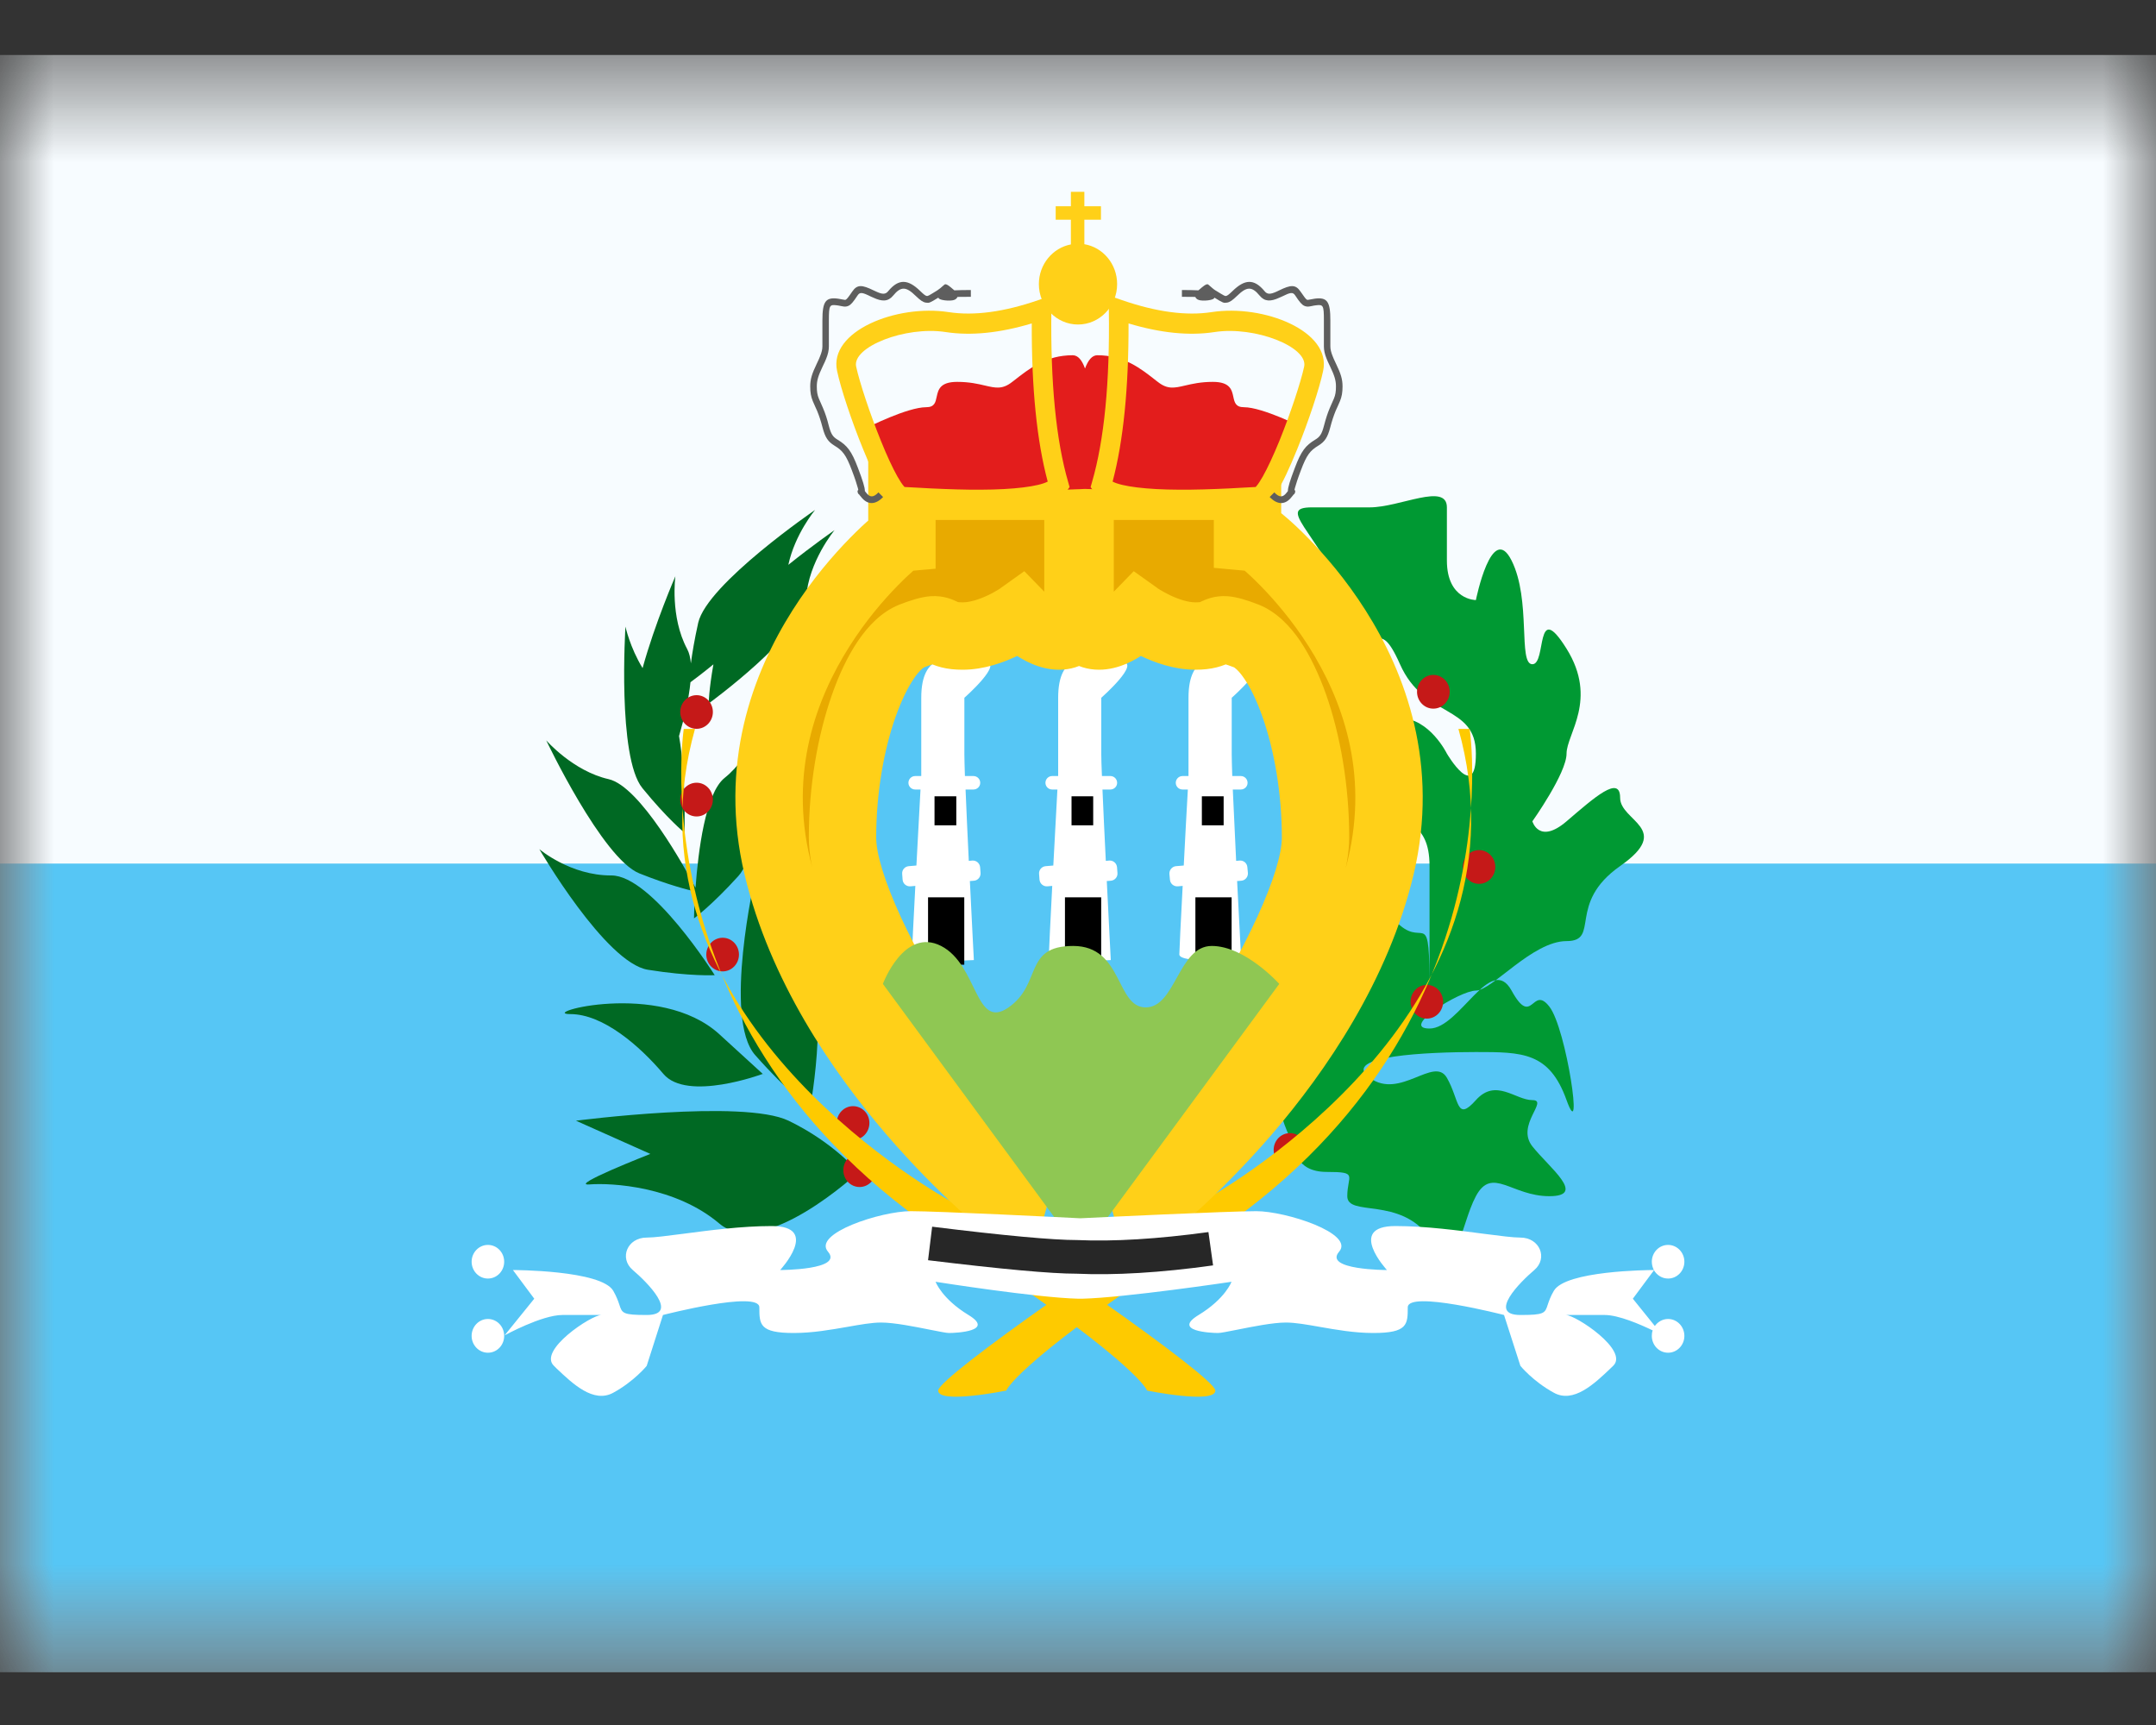 <svg width="20" height="16" viewBox="0 0 20 16" fill="none" xmlns="http://www.w3.org/2000/svg">
<rect x="0" y="0" width="20" height="16" fill="#333333" stroke="none"/>
<mask id="mask0_924_24264" style="mask-type:luminance" maskUnits="userSpaceOnUse" x="0" y="0" width="20" height="16">
<rect y="0.51" width="20" height="15" fill="white"/>
</mask>
<g mask="url(#mask0_924_24264)">
<path fill-rule="evenodd" clip-rule="evenodd" d="M0 0.51V15.51H20V0.51H0Z" fill="#F7FCFF"/>
<mask id="mask1_924_24264" style="mask-type:luminance" maskUnits="userSpaceOnUse" x="0" y="0" width="20" height="16">
<path fill-rule="evenodd" clip-rule="evenodd" d="M0 0.51V15.51H20V0.51H0Z" fill="white"/>
</mask>
<g mask="url(#mask1_924_24264)">
<path fill-rule="evenodd" clip-rule="evenodd" d="M0 8.01V15.51H20V8.01H0Z" fill="#56C6F5"/>
<path fill-rule="evenodd" clip-rule="evenodd" d="M6.409 6.153C6.404 6.1 6.393 6.054 6.374 6.019C6.214 5.72 6.265 5.345 6.265 5.345C6.265 5.345 6.074 5.784 5.961 6.197C5.843 6.004 5.802 5.812 5.802 5.812C5.802 5.812 5.725 7.023 5.959 7.31C6.193 7.597 6.349 7.723 6.349 7.723C6.349 7.723 6.367 7.22 6.299 6.827C6.347 6.662 6.39 6.483 6.405 6.328C6.436 6.305 6.517 6.245 6.618 6.162C6.576 6.397 6.574 6.525 6.574 6.525C6.574 6.525 7.455 5.885 7.478 5.546C7.5 5.208 7.742 4.917 7.742 4.917C7.742 4.917 7.542 5.055 7.313 5.239C7.374 4.954 7.561 4.73 7.561 4.73C7.561 4.73 6.56 5.415 6.477 5.776C6.442 5.933 6.421 6.06 6.409 6.153ZM6.452 8.234C6.356 8.053 5.938 7.293 5.646 7.227C5.315 7.152 5.067 6.867 5.067 6.867C5.067 6.867 5.587 7.963 5.931 8.101C6.207 8.211 6.388 8.255 6.449 8.269C6.439 8.416 6.438 8.518 6.438 8.518C6.438 8.518 6.6 8.401 6.849 8.126C7.097 7.852 7.084 6.639 7.084 6.639C7.084 6.639 6.986 7.004 6.721 7.216C6.543 7.359 6.477 7.896 6.452 8.234ZM5.67 8.12C6.048 8.118 6.63 9.045 6.63 9.045C6.63 9.045 6.404 9.058 6.011 8.995C5.617 8.933 5.003 7.876 5.003 7.876C5.003 7.876 5.291 8.122 5.67 8.12ZM7.514 10.28C7.514 10.28 7.738 9.098 7.401 8.823C7.064 8.547 7.005 8.135 7.005 8.135C7.005 8.135 6.705 9.446 7.005 9.786C7.304 10.125 7.514 10.28 7.514 10.28ZM6.154 9.961C6.374 10.222 7.075 9.961 7.075 9.961C7.075 9.961 7.23 10.101 6.673 9.593C6.117 9.085 4.985 9.406 5.29 9.406C5.595 9.406 5.933 9.7 6.154 9.961ZM6.673 11.349C7.081 11.694 7.963 10.873 7.963 10.873C7.963 10.873 7.736 10.598 7.315 10.395C6.895 10.193 5.343 10.395 5.343 10.395L6.033 10.703C6.033 10.703 5.265 11.003 5.469 10.986C5.673 10.97 6.265 11.003 6.673 11.349Z" fill="#006923"/>
<path fill-rule="evenodd" clip-rule="evenodd" d="M12.008 10.633C12.008 10.633 11.658 10.043 12.008 9.758C12.359 9.474 12.498 9.663 12.498 9.336C12.498 9.008 12.534 9.106 12.706 8.943C12.878 8.78 12.756 8.386 12.987 8.583C13.218 8.78 13.261 8.402 13.261 9.188C13.261 9.975 13.261 8.475 13.261 8.033C13.261 7.591 12.987 7.696 12.987 7.4C12.987 7.104 12.713 6.661 12.987 6.661C13.261 6.661 13.422 6.99 13.422 6.99C13.422 6.99 13.691 7.449 13.691 6.99C13.691 6.531 13.212 6.668 12.987 6.161C12.762 5.655 12.798 6.218 12.498 5.566C12.198 4.913 11.842 4.706 12.17 4.706C12.498 4.706 12.425 4.706 12.706 4.706C12.987 4.706 13.422 4.473 13.422 4.706C13.422 4.94 13.422 4.833 13.422 5.199C13.422 5.566 13.691 5.566 13.691 5.566C13.691 5.566 13.838 4.833 14.022 5.199C14.206 5.566 14.08 6.161 14.215 6.161C14.349 6.161 14.238 5.546 14.532 6.017C14.826 6.489 14.532 6.808 14.532 6.99C14.532 7.172 14.215 7.618 14.215 7.618C14.215 7.618 14.277 7.836 14.532 7.618C14.787 7.4 15.029 7.182 15.029 7.4C15.029 7.618 15.526 7.685 15.029 8.033C14.532 8.381 14.849 8.729 14.532 8.729C14.215 8.729 13.841 9.188 13.691 9.188C13.541 9.188 12.981 9.54 13.261 9.54C13.541 9.54 13.828 8.837 14.022 9.188C14.215 9.54 14.212 9.131 14.372 9.336C14.532 9.54 14.692 10.649 14.532 10.204C14.372 9.758 14.122 9.758 13.691 9.758C13.261 9.758 12.425 9.791 12.706 9.997C12.987 10.204 13.303 9.791 13.422 9.997C13.541 10.204 13.507 10.41 13.691 10.204C13.876 9.997 14.058 10.204 14.215 10.204C14.372 10.204 14.058 10.435 14.215 10.633C14.372 10.831 14.723 11.095 14.372 11.095C14.022 11.095 13.841 10.815 13.691 11.095C13.541 11.376 13.535 11.862 13.261 11.479C12.987 11.095 12.498 11.29 12.498 11.095C12.498 10.901 12.605 10.87 12.307 10.87C12.008 10.87 12.008 10.633 12.008 10.633Z" fill="#009933"/>
<path fill-rule="evenodd" clip-rule="evenodd" d="M13.448 6.417C13.448 6.503 13.38 6.573 13.296 6.573C13.213 6.573 13.145 6.503 13.145 6.417C13.145 6.33 13.213 6.26 13.296 6.26C13.38 6.26 13.448 6.33 13.448 6.417ZM6.462 6.76C6.545 6.76 6.613 6.69 6.613 6.604C6.613 6.518 6.545 6.448 6.462 6.448C6.378 6.448 6.31 6.518 6.31 6.604C6.31 6.69 6.378 6.76 6.462 6.76ZM6.613 7.417C6.613 7.503 6.545 7.573 6.462 7.573C6.378 7.573 6.31 7.503 6.31 7.417C6.31 7.33 6.378 7.26 6.462 7.26C6.545 7.26 6.613 7.33 6.613 7.417ZM6.704 9.01C6.787 9.01 6.855 8.94 6.855 8.854C6.855 8.768 6.787 8.698 6.704 8.698C6.62 8.698 6.552 8.768 6.552 8.854C6.552 8.94 6.62 9.01 6.704 9.01ZM7.913 10.573C7.997 10.573 8.065 10.503 8.065 10.416C8.065 10.33 7.997 10.26 7.913 10.26C7.83 10.26 7.762 10.33 7.762 10.416C7.762 10.503 7.83 10.573 7.913 10.573ZM13.72 8.198C13.803 8.198 13.871 8.128 13.871 8.041C13.871 7.955 13.803 7.885 13.72 7.885C13.636 7.885 13.569 7.955 13.569 8.041C13.569 8.128 13.636 8.198 13.72 8.198ZM13.387 9.291C13.387 9.378 13.319 9.448 13.236 9.448C13.152 9.448 13.085 9.378 13.085 9.291C13.085 9.205 13.152 9.135 13.236 9.135C13.319 9.135 13.387 9.205 13.387 9.291ZM11.966 10.823C12.049 10.823 12.117 10.753 12.117 10.666C12.117 10.58 12.049 10.51 11.966 10.51C11.882 10.51 11.815 10.58 11.815 10.666C11.815 10.753 11.882 10.823 11.966 10.823ZM8.125 10.854C8.125 10.94 8.057 11.01 7.974 11.01C7.89 11.01 7.823 10.94 7.823 10.854C7.823 10.768 7.89 10.698 7.974 10.698C8.057 10.698 8.125 10.768 8.125 10.854Z" fill="#C51918"/>
<path fill-rule="evenodd" clip-rule="evenodd" d="M11.274 12.898C11.274 12.77 9.336 11.434 8.816 11.14C8.296 10.845 5.756 9.224 6.447 6.761H6.343C6.343 6.761 5.875 9.796 9.1 11.683C10.568 12.668 10.641 12.898 10.641 12.898C10.641 12.898 11.274 13.026 11.274 12.898Z" fill="#FECA00"/>
<path fill-rule="evenodd" clip-rule="evenodd" d="M8.703 12.898C8.703 12.77 10.64 11.434 11.161 11.14C11.681 10.845 14.22 9.224 13.529 6.761H13.633C13.633 6.761 14.102 9.796 10.877 11.683C9.408 12.668 9.335 12.898 9.335 12.898C9.335 12.898 8.703 13.026 8.703 12.898Z" fill="#FECA00"/>
<path fill-rule="evenodd" clip-rule="evenodd" d="M10.03 11.064C11.383 11.064 12.48 9.313 12.48 7.604C12.48 5.895 11.383 5.01 10.03 5.01C8.677 5.01 7.581 5.895 7.581 7.604C7.581 9.313 8.677 11.064 10.03 11.064Z" fill="#56C6F5"/>
<path fill-rule="evenodd" clip-rule="evenodd" d="M8.946 6.472C8.946 6.472 9.323 6.14 9.134 6.14C9.098 6.14 9.053 6.132 9.005 6.125C8.806 6.093 8.546 6.051 8.546 6.472V7.196L8.546 7.198H8.49C8.455 7.198 8.427 7.226 8.427 7.261C8.427 7.295 8.455 7.323 8.49 7.323H8.539C8.53 7.478 8.516 7.753 8.501 8.028L8.43 8.034C8.393 8.037 8.365 8.07 8.369 8.107L8.373 8.16C8.376 8.197 8.409 8.224 8.446 8.221L8.491 8.217C8.474 8.538 8.46 8.819 8.46 8.853C8.46 8.938 9.034 8.905 9.034 8.905C9.034 8.905 9.016 8.566 8.997 8.172L9.035 8.169C9.072 8.166 9.099 8.133 9.096 8.096L9.092 8.043C9.088 8.006 9.056 7.979 9.019 7.982L8.987 7.985C8.976 7.749 8.964 7.51 8.957 7.323H9.03C9.065 7.323 9.093 7.295 9.093 7.261C9.093 7.226 9.065 7.198 9.03 7.198H8.951C8.948 7.105 8.946 7.035 8.946 6.999V6.472Z" fill="white"/>
<path fill-rule="evenodd" clip-rule="evenodd" d="M8.669 7.386H8.871V7.655H8.669V7.386Z" fill="black"/>
<path fill-rule="evenodd" clip-rule="evenodd" d="M8.609 8.323H8.945V8.948H8.609V8.323Z" fill="black"/>
<path fill-rule="evenodd" clip-rule="evenodd" d="M10.216 6.472C10.216 6.472 10.593 6.14 10.405 6.14C10.368 6.14 10.323 6.132 10.275 6.125C10.076 6.093 9.816 6.051 9.816 6.472V7.196L9.816 7.198H9.76C9.726 7.198 9.698 7.226 9.698 7.261C9.698 7.295 9.726 7.323 9.76 7.323H9.809C9.801 7.478 9.786 7.753 9.771 8.028L9.7 8.034C9.663 8.037 9.635 8.07 9.639 8.107L9.643 8.16C9.647 8.197 9.679 8.224 9.716 8.221L9.761 8.217C9.745 8.538 9.73 8.819 9.73 8.853C9.73 8.938 10.304 8.905 10.304 8.905C10.304 8.905 10.287 8.566 10.267 8.172L10.305 8.169C10.342 8.166 10.37 8.133 10.366 8.096L10.362 8.043C10.358 8.006 10.326 7.979 10.289 7.982L10.258 7.985C10.246 7.749 10.235 7.51 10.227 7.323H10.3C10.335 7.323 10.363 7.295 10.363 7.261C10.363 7.226 10.335 7.198 10.3 7.198H10.222C10.218 7.105 10.216 7.035 10.216 6.999V6.472Z" fill="white"/>
<path fill-rule="evenodd" clip-rule="evenodd" d="M9.94 7.386H10.141V7.655H9.94V7.386Z" fill="black"/>
<path fill-rule="evenodd" clip-rule="evenodd" d="M9.879 8.323H10.215V8.948H9.879V8.323Z" fill="black"/>
<path fill-rule="evenodd" clip-rule="evenodd" d="M11.426 6.472C11.426 6.472 11.803 6.14 11.614 6.14C11.578 6.14 11.533 6.132 11.485 6.125C11.285 6.093 11.025 6.051 11.025 6.472V7.196L11.025 7.198H10.97C10.935 7.198 10.907 7.226 10.907 7.261C10.907 7.295 10.935 7.323 10.97 7.323H11.019C11.01 7.478 10.995 7.753 10.981 8.028L10.909 8.034C10.873 8.037 10.845 8.07 10.848 8.107L10.853 8.16C10.856 8.197 10.889 8.224 10.926 8.221L10.971 8.217C10.954 8.538 10.94 8.819 10.94 8.853C10.94 8.938 11.514 8.905 11.514 8.905C11.514 8.905 11.496 8.566 11.476 8.172L11.515 8.169C11.552 8.166 11.579 8.133 11.576 8.096L11.571 8.043C11.568 8.006 11.536 7.979 11.499 7.982L11.467 7.985C11.456 7.749 11.444 7.51 11.436 7.323H11.51C11.545 7.323 11.573 7.295 11.573 7.261C11.573 7.226 11.545 7.198 11.51 7.198H11.431C11.428 7.105 11.426 7.035 11.426 6.999V6.472Z" fill="white"/>
<path fill-rule="evenodd" clip-rule="evenodd" d="M11.149 7.386H11.351V7.655H11.149V7.386Z" fill="black"/>
<path fill-rule="evenodd" clip-rule="evenodd" d="M11.089 8.323H11.425V8.948H11.089V8.323Z" fill="black"/>
<path fill-rule="evenodd" clip-rule="evenodd" d="M11.573 4.51H8.367V4.989L8.345 4.991C8.345 4.991 6.775 6.211 7.211 8.039C7.647 9.868 9.378 11.223 9.378 11.223L9.465 10.908C9.465 10.908 7.816 8.665 7.816 7.768C7.816 6.872 8.127 6.031 8.456 5.9C8.655 5.821 8.689 5.837 8.743 5.862C8.779 5.879 8.823 5.9 8.93 5.9C9.197 5.9 9.465 5.708 9.465 5.708C9.465 5.708 9.652 5.9 9.825 5.9C9.998 5.9 10 5.708 10 5.708V5.073H10.019V5.708C10.019 5.708 10.022 5.9 10.195 5.9C10.368 5.9 10.554 5.708 10.554 5.708C10.554 5.708 10.822 5.9 11.089 5.9C11.196 5.9 11.241 5.879 11.277 5.862C11.331 5.837 11.365 5.821 11.563 5.9C11.893 6.031 12.204 6.872 12.204 7.768C12.204 8.665 10.554 10.908 10.554 10.908L10.641 11.223C10.641 11.223 12.373 9.868 12.809 8.039C13.244 6.211 11.674 4.991 11.674 4.991L11.573 4.982V4.51Z" fill="#E8AA00"/>
<path d="M8.367 4.51V4.198H8.054V4.51H8.367ZM11.573 4.51H11.885V4.198H11.573V4.51ZM8.367 4.989L8.395 5.3L8.679 5.275V4.989H8.367ZM8.345 4.991L8.318 4.679L8.226 4.688L8.154 4.744L8.345 4.991ZM7.211 8.039L7.515 7.967L7.211 8.039ZM9.378 11.223L9.185 11.47L9.554 11.758L9.679 11.307L9.378 11.223ZM9.465 10.908L9.766 10.991L9.807 10.845L9.717 10.723L9.465 10.908ZM8.456 5.9L8.572 6.19L8.456 5.9ZM8.743 5.862L8.875 5.579L8.875 5.579L8.743 5.862ZM9.465 5.708L9.689 5.49L9.502 5.298L9.283 5.454L9.465 5.708ZM10 5.708L10.312 5.712V5.708H10ZM10 5.073V4.76H9.687V5.073H10ZM10.019 5.073H10.332V4.76H10.019V5.073ZM10.019 5.708H9.707L9.707 5.712L10.019 5.708ZM10.554 5.708L10.736 5.454L10.517 5.298L10.33 5.49L10.554 5.708ZM11.277 5.862L11.144 5.579L11.144 5.579L11.277 5.862ZM11.563 5.9L11.448 6.19L11.563 5.9ZM10.554 10.908L10.302 10.723L10.212 10.845L10.253 10.991L10.554 10.908ZM10.641 11.223L10.34 11.307L10.465 11.758L10.834 11.47L10.641 11.223ZM12.809 8.039L13.113 8.112L12.809 8.039ZM11.674 4.991L11.866 4.744L11.793 4.688L11.702 4.679L11.674 4.991ZM11.573 4.982H11.26V5.267L11.545 5.293L11.573 4.982ZM8.367 4.823H11.573V4.198H8.367V4.823ZM8.679 4.989V4.51H8.054V4.989H8.679ZM8.373 5.302L8.395 5.3L8.339 4.678L8.318 4.679L8.373 5.302ZM7.515 7.967C7.322 7.16 7.57 6.485 7.879 5.997C8.033 5.753 8.201 5.56 8.33 5.429C8.394 5.364 8.448 5.314 8.485 5.282C8.503 5.265 8.518 5.253 8.527 5.246C8.531 5.242 8.534 5.24 8.536 5.238C8.537 5.238 8.538 5.237 8.538 5.237C8.538 5.237 8.538 5.237 8.538 5.237C8.538 5.237 8.538 5.237 8.538 5.237C8.537 5.237 8.537 5.237 8.537 5.237C8.537 5.237 8.537 5.237 8.345 4.991C8.154 4.744 8.154 4.744 8.153 4.744C8.153 4.744 8.153 4.744 8.153 4.744C8.153 4.744 8.153 4.745 8.153 4.745C8.152 4.745 8.152 4.746 8.151 4.746C8.15 4.747 8.148 4.749 8.146 4.75C8.142 4.753 8.136 4.758 8.129 4.764C8.115 4.775 8.096 4.791 8.073 4.812C8.025 4.853 7.96 4.913 7.884 4.991C7.732 5.146 7.534 5.373 7.351 5.662C6.983 6.242 6.663 7.09 6.907 8.112L7.515 7.967ZM9.378 11.223C9.571 10.977 9.571 10.977 9.571 10.977C9.571 10.977 9.571 10.977 9.571 10.978C9.571 10.978 9.571 10.978 9.571 10.978C9.571 10.977 9.571 10.977 9.57 10.977C9.57 10.977 9.569 10.976 9.568 10.975C9.565 10.973 9.561 10.97 9.555 10.965C9.544 10.956 9.527 10.942 9.504 10.923C9.459 10.885 9.393 10.828 9.312 10.753C9.15 10.604 8.929 10.386 8.695 10.113C8.223 9.564 7.716 8.812 7.515 7.967L6.907 8.112C7.141 9.095 7.718 9.935 8.221 10.521C8.474 10.815 8.713 11.051 8.889 11.213C8.977 11.294 9.05 11.357 9.101 11.4C9.127 11.422 9.147 11.439 9.162 11.45C9.169 11.456 9.174 11.461 9.178 11.464C9.18 11.466 9.182 11.467 9.183 11.468C9.184 11.468 9.184 11.469 9.184 11.469C9.185 11.469 9.185 11.469 9.185 11.469C9.185 11.469 9.185 11.469 9.185 11.469C9.185 11.469 9.185 11.47 9.378 11.223ZM9.164 10.825L9.077 11.14L9.679 11.307L9.766 10.991L9.164 10.825ZM7.503 7.768C7.503 8.066 7.633 8.428 7.789 8.768C7.951 9.12 8.165 9.496 8.374 9.838C8.584 10.18 8.793 10.493 8.95 10.721C9.029 10.835 9.094 10.927 9.14 10.992C9.163 11.024 9.181 11.049 9.194 11.066C9.2 11.075 9.205 11.081 9.208 11.086C9.21 11.088 9.211 11.09 9.212 11.091C9.213 11.092 9.213 11.092 9.213 11.092C9.213 11.093 9.213 11.093 9.213 11.093C9.213 11.093 9.213 11.093 9.213 11.093C9.214 11.093 9.214 11.093 9.465 10.908C9.717 10.723 9.717 10.723 9.717 10.723C9.717 10.723 9.717 10.723 9.717 10.723C9.717 10.723 9.717 10.723 9.717 10.723C9.717 10.722 9.716 10.722 9.716 10.722C9.715 10.721 9.714 10.719 9.713 10.717C9.71 10.713 9.706 10.707 9.7 10.699C9.688 10.683 9.671 10.659 9.649 10.628C9.604 10.566 9.541 10.476 9.465 10.366C9.312 10.145 9.109 9.841 8.907 9.511C8.704 9.18 8.505 8.827 8.357 8.507C8.204 8.173 8.128 7.919 8.128 7.768H7.503ZM8.341 5.609C8.174 5.676 8.049 5.812 7.959 5.945C7.864 6.085 7.783 6.257 7.718 6.443C7.586 6.817 7.503 7.287 7.503 7.768H8.128C8.128 7.354 8.2 6.954 8.307 6.651C8.361 6.499 8.42 6.379 8.476 6.296C8.536 6.207 8.574 6.19 8.572 6.19L8.341 5.609ZM8.875 5.579C8.838 5.562 8.755 5.522 8.633 5.53C8.541 5.537 8.444 5.569 8.341 5.609L8.572 6.19C8.616 6.173 8.645 6.163 8.663 6.158C8.682 6.152 8.684 6.153 8.675 6.154C8.669 6.154 8.661 6.154 8.651 6.153C8.64 6.152 8.63 6.15 8.62 6.148C8.611 6.145 8.605 6.143 8.603 6.142C8.602 6.142 8.603 6.142 8.611 6.146L8.875 5.579ZM8.93 5.587C8.913 5.587 8.902 5.587 8.895 5.586C8.889 5.585 8.886 5.584 8.886 5.584C8.886 5.584 8.886 5.584 8.886 5.585C8.887 5.585 8.887 5.585 8.887 5.585C8.886 5.584 8.885 5.584 8.875 5.579L8.611 6.146C8.631 6.155 8.674 6.175 8.733 6.19C8.792 6.205 8.856 6.212 8.93 6.212V5.587ZM9.465 5.708C9.283 5.454 9.284 5.454 9.284 5.454C9.284 5.454 9.284 5.454 9.284 5.454C9.284 5.454 9.284 5.454 9.284 5.454C9.284 5.454 9.284 5.454 9.284 5.454C9.284 5.453 9.285 5.453 9.285 5.453C9.285 5.453 9.285 5.453 9.284 5.453C9.284 5.454 9.282 5.455 9.28 5.457C9.275 5.46 9.267 5.465 9.256 5.472C9.234 5.485 9.202 5.504 9.163 5.522C9.081 5.561 8.996 5.587 8.93 5.587V6.212C9.131 6.212 9.314 6.142 9.432 6.086C9.494 6.057 9.546 6.027 9.583 6.005C9.601 5.993 9.616 5.984 9.627 5.976C9.632 5.973 9.637 5.97 9.64 5.967C9.642 5.966 9.643 5.965 9.644 5.964C9.645 5.964 9.646 5.964 9.646 5.963C9.646 5.963 9.646 5.963 9.647 5.963C9.647 5.963 9.647 5.963 9.647 5.963C9.647 5.963 9.647 5.963 9.647 5.963C9.647 5.962 9.647 5.962 9.465 5.708ZM9.825 5.587C9.837 5.587 9.836 5.59 9.819 5.583C9.803 5.576 9.782 5.564 9.76 5.548C9.738 5.533 9.719 5.517 9.705 5.505C9.698 5.499 9.693 5.494 9.691 5.492C9.689 5.49 9.688 5.489 9.688 5.489C9.688 5.489 9.688 5.489 9.688 5.489C9.688 5.489 9.689 5.49 9.689 5.49C9.689 5.49 9.689 5.49 9.689 5.49C9.689 5.49 9.689 5.49 9.689 5.49C9.689 5.49 9.689 5.49 9.689 5.49C9.689 5.49 9.689 5.49 9.465 5.708C9.241 5.926 9.241 5.926 9.241 5.926C9.241 5.926 9.241 5.926 9.241 5.926C9.241 5.926 9.242 5.926 9.242 5.926C9.242 5.927 9.242 5.927 9.242 5.927C9.242 5.927 9.243 5.928 9.243 5.928C9.244 5.929 9.245 5.93 9.247 5.932C9.249 5.934 9.253 5.937 9.257 5.941C9.265 5.949 9.276 5.959 9.289 5.972C9.316 5.995 9.354 6.027 9.4 6.06C9.48 6.116 9.637 6.212 9.825 6.212V5.587ZM10 5.708C9.687 5.704 9.687 5.704 9.687 5.704C9.687 5.704 9.687 5.704 9.687 5.704C9.687 5.704 9.687 5.703 9.687 5.703C9.687 5.703 9.687 5.703 9.687 5.702C9.688 5.702 9.688 5.701 9.688 5.7C9.688 5.699 9.688 5.698 9.688 5.697C9.688 5.695 9.688 5.694 9.688 5.692C9.688 5.69 9.688 5.689 9.688 5.688C9.688 5.688 9.689 5.682 9.694 5.673C9.698 5.663 9.711 5.639 9.74 5.618C9.773 5.594 9.806 5.587 9.825 5.587V6.212C9.929 6.212 10.028 6.182 10.109 6.122C10.188 6.065 10.234 5.993 10.261 5.936C10.287 5.878 10.299 5.825 10.305 5.788C10.308 5.77 10.31 5.753 10.311 5.741C10.312 5.734 10.312 5.728 10.312 5.724C10.312 5.721 10.312 5.719 10.312 5.717C10.312 5.716 10.312 5.715 10.312 5.715C10.312 5.714 10.312 5.714 10.312 5.713C10.312 5.713 10.312 5.713 10.312 5.713C10.312 5.713 10.312 5.713 10.312 5.712C10.312 5.712 10.312 5.712 10 5.708ZM9.687 5.073V5.708H10.312V5.073H9.687ZM10.019 4.76H10V5.385H10.019V4.76ZM9.707 5.073V5.708H10.332V5.073H9.707ZM10.019 5.708C9.707 5.712 9.707 5.712 9.707 5.712C9.707 5.713 9.707 5.713 9.707 5.713C9.707 5.713 9.707 5.713 9.707 5.713C9.707 5.714 9.707 5.714 9.707 5.715C9.707 5.715 9.707 5.716 9.707 5.717C9.707 5.719 9.707 5.721 9.707 5.724C9.707 5.728 9.708 5.734 9.708 5.741C9.709 5.753 9.711 5.77 9.714 5.788C9.72 5.825 9.732 5.878 9.759 5.936C9.786 5.993 9.832 6.065 9.91 6.122C9.992 6.182 10.09 6.212 10.195 6.212V5.587C10.213 5.587 10.246 5.594 10.279 5.618C10.308 5.639 10.321 5.663 10.326 5.673C10.33 5.682 10.331 5.688 10.331 5.688C10.331 5.689 10.331 5.69 10.331 5.692C10.331 5.694 10.332 5.695 10.332 5.697C10.332 5.698 10.332 5.699 10.332 5.7C10.332 5.701 10.332 5.702 10.332 5.702C10.332 5.703 10.332 5.703 10.332 5.703C10.332 5.703 10.332 5.704 10.332 5.704C10.332 5.704 10.332 5.704 10.332 5.704C10.332 5.704 10.332 5.704 10.019 5.708ZM10.195 6.212C10.382 6.212 10.539 6.116 10.619 6.06C10.665 6.027 10.703 5.995 10.73 5.972C10.743 5.959 10.755 5.949 10.763 5.941C10.767 5.937 10.77 5.934 10.773 5.932C10.774 5.93 10.775 5.929 10.776 5.928C10.776 5.928 10.777 5.927 10.777 5.927C10.777 5.927 10.777 5.927 10.778 5.926C10.778 5.926 10.778 5.926 10.778 5.926C10.778 5.926 10.778 5.926 10.778 5.926C10.778 5.926 10.778 5.926 10.554 5.708C10.33 5.49 10.33 5.49 10.33 5.49C10.33 5.49 10.33 5.49 10.33 5.49C10.33 5.49 10.33 5.49 10.33 5.49C10.33 5.49 10.33 5.49 10.331 5.49C10.331 5.49 10.331 5.489 10.331 5.489C10.331 5.489 10.331 5.489 10.331 5.489C10.331 5.489 10.33 5.49 10.329 5.492C10.326 5.494 10.321 5.499 10.314 5.505C10.301 5.517 10.281 5.533 10.26 5.548C10.237 5.564 10.217 5.576 10.2 5.583C10.183 5.59 10.182 5.587 10.195 5.587V6.212ZM10.554 5.708C10.372 5.962 10.372 5.962 10.372 5.963C10.372 5.963 10.372 5.963 10.372 5.963C10.373 5.963 10.373 5.963 10.373 5.963C10.373 5.963 10.373 5.963 10.373 5.963C10.374 5.964 10.374 5.964 10.375 5.964C10.376 5.965 10.377 5.966 10.379 5.967C10.383 5.97 10.387 5.973 10.393 5.976C10.403 5.984 10.418 5.993 10.437 6.005C10.473 6.027 10.525 6.057 10.587 6.086C10.705 6.142 10.888 6.212 11.089 6.212V5.587C11.023 5.587 10.939 5.561 10.856 5.522C10.818 5.504 10.785 5.485 10.763 5.472C10.752 5.465 10.744 5.46 10.739 5.457C10.737 5.455 10.736 5.454 10.735 5.453C10.735 5.453 10.735 5.453 10.735 5.453C10.735 5.453 10.735 5.453 10.735 5.454C10.735 5.454 10.735 5.454 10.735 5.454C10.735 5.454 10.736 5.454 10.736 5.454C10.736 5.454 10.736 5.454 10.736 5.454C10.736 5.454 10.736 5.454 10.554 5.708ZM11.089 6.212C11.163 6.212 11.227 6.205 11.286 6.19C11.346 6.175 11.388 6.155 11.409 6.146L11.144 5.579C11.135 5.584 11.133 5.584 11.132 5.585C11.132 5.585 11.132 5.585 11.133 5.585C11.133 5.584 11.133 5.584 11.133 5.584C11.133 5.584 11.13 5.585 11.124 5.586C11.117 5.587 11.106 5.587 11.089 5.587V6.212ZM11.409 6.146C11.417 6.142 11.417 6.142 11.416 6.142C11.414 6.143 11.408 6.145 11.399 6.148C11.389 6.15 11.379 6.152 11.369 6.153C11.358 6.154 11.35 6.154 11.345 6.154C11.335 6.153 11.337 6.152 11.356 6.158C11.374 6.163 11.403 6.173 11.448 6.19L11.678 5.609C11.575 5.569 11.479 5.537 11.386 5.53C11.264 5.522 11.182 5.562 11.144 5.579L11.409 6.146ZM11.448 6.19C11.446 6.19 11.483 6.207 11.543 6.296C11.6 6.379 11.659 6.499 11.712 6.651C11.819 6.954 11.891 7.354 11.891 7.768H12.516C12.516 7.287 12.433 6.817 12.302 6.443C12.236 6.257 12.155 6.085 12.061 5.945C11.97 5.812 11.845 5.676 11.678 5.609L11.448 6.19ZM11.891 7.768C11.891 7.919 11.815 8.173 11.662 8.507C11.515 8.827 11.316 9.18 11.112 9.511C10.91 9.841 10.707 10.145 10.555 10.366C10.478 10.476 10.415 10.566 10.371 10.628C10.348 10.659 10.331 10.683 10.32 10.699C10.314 10.707 10.309 10.713 10.306 10.717C10.305 10.719 10.304 10.721 10.303 10.722C10.303 10.722 10.303 10.722 10.302 10.723C10.302 10.723 10.302 10.723 10.302 10.723C10.302 10.723 10.302 10.723 10.302 10.723C10.302 10.723 10.302 10.723 10.554 10.908C10.806 11.093 10.806 11.093 10.806 11.093C10.806 11.093 10.806 11.093 10.806 11.093C10.806 11.093 10.806 11.093 10.806 11.092C10.806 11.092 10.807 11.092 10.807 11.091C10.808 11.09 10.809 11.088 10.811 11.086C10.814 11.081 10.819 11.075 10.825 11.066C10.838 11.049 10.856 11.024 10.879 10.992C10.925 10.927 10.991 10.835 11.069 10.721C11.226 10.493 11.435 10.18 11.645 9.838C11.855 9.496 12.068 9.12 12.23 8.768C12.386 8.428 12.516 8.066 12.516 7.768H11.891ZM10.253 10.991L10.34 11.307L10.942 11.14L10.855 10.825L10.253 10.991ZM10.641 11.223C10.834 11.47 10.834 11.469 10.834 11.469C10.834 11.469 10.834 11.469 10.834 11.469C10.834 11.469 10.835 11.469 10.835 11.469C10.835 11.469 10.836 11.468 10.836 11.468C10.837 11.467 10.839 11.466 10.841 11.464C10.845 11.461 10.851 11.456 10.858 11.45C10.872 11.439 10.892 11.422 10.918 11.4C10.969 11.357 11.042 11.294 11.13 11.213C11.306 11.051 11.545 10.815 11.799 10.521C12.301 9.935 12.878 9.095 13.113 8.112L12.505 7.967C12.303 8.812 11.796 9.564 11.324 10.113C11.09 10.386 10.869 10.604 10.707 10.753C10.626 10.828 10.56 10.885 10.515 10.923C10.492 10.942 10.475 10.956 10.464 10.965C10.458 10.97 10.454 10.973 10.451 10.975C10.45 10.976 10.449 10.977 10.449 10.977C10.449 10.977 10.448 10.977 10.448 10.978C10.448 10.978 10.448 10.978 10.448 10.978C10.448 10.977 10.448 10.977 10.448 10.977C10.448 10.977 10.449 10.977 10.641 11.223ZM13.113 8.112C13.356 7.09 13.036 6.242 12.668 5.662C12.485 5.373 12.287 5.146 12.135 4.991C12.059 4.913 11.994 4.853 11.947 4.812C11.923 4.791 11.904 4.775 11.89 4.764C11.883 4.758 11.877 4.753 11.873 4.75C11.871 4.749 11.87 4.747 11.868 4.746C11.868 4.746 11.867 4.745 11.867 4.745C11.866 4.745 11.866 4.744 11.866 4.744C11.866 4.744 11.866 4.744 11.866 4.744C11.866 4.744 11.866 4.744 11.674 4.991C11.482 5.237 11.482 5.237 11.482 5.237C11.482 5.237 11.482 5.237 11.482 5.237C11.482 5.237 11.482 5.237 11.482 5.237C11.481 5.237 11.481 5.237 11.482 5.237C11.482 5.237 11.482 5.238 11.483 5.238C11.485 5.24 11.488 5.242 11.493 5.246C11.502 5.253 11.516 5.265 11.534 5.282C11.571 5.314 11.625 5.364 11.689 5.429C11.818 5.56 11.986 5.753 12.141 5.997C12.45 6.485 12.697 7.16 12.505 7.967L13.113 8.112ZM11.702 4.679L11.6 4.67L11.545 5.293L11.646 5.302L11.702 4.679ZM11.26 4.51V4.982H11.885V4.51H11.26Z" fill="#FFD018"/>
<path fill-rule="evenodd" clip-rule="evenodd" d="M8.19 9.126C8.19 9.126 8.386 8.598 8.73 8.774C9.074 8.95 9.044 9.562 9.356 9.344C9.669 9.126 9.492 8.774 9.955 8.774C10.419 8.774 10.35 9.344 10.628 9.344C10.906 9.344 10.93 8.774 11.241 8.774C11.552 8.774 11.867 9.126 11.867 9.126L10.028 11.627L8.19 9.126Z" fill="#8FC753"/>
<path fill-rule="evenodd" clip-rule="evenodd" d="M4.956 12.046L4.758 11.78C4.758 11.78 5.578 11.78 5.689 11.973C5.72 12.027 5.734 12.068 5.745 12.1C5.771 12.181 5.776 12.197 5.999 12.197C6.309 12.197 5.999 11.889 5.87 11.78C5.741 11.67 5.819 11.479 5.999 11.479C6.068 11.479 6.188 11.463 6.336 11.444C6.572 11.413 6.878 11.372 7.159 11.372C7.615 11.372 7.237 11.78 7.237 11.78C7.237 11.78 7.827 11.78 7.681 11.61C7.534 11.441 8.173 11.234 8.449 11.234C8.707 11.234 9.865 11.292 10.021 11.3C10.185 11.292 11.396 11.234 11.653 11.234C11.929 11.234 12.569 11.441 12.422 11.61C12.275 11.78 12.866 11.78 12.866 11.78C12.866 11.78 12.488 11.372 12.944 11.372C13.224 11.372 13.53 11.413 13.766 11.444C13.914 11.463 14.035 11.479 14.104 11.479C14.283 11.479 14.362 11.67 14.233 11.78C14.104 11.889 13.794 12.197 14.104 12.197C14.326 12.197 14.332 12.181 14.358 12.1C14.369 12.068 14.382 12.027 14.414 11.973C14.521 11.786 15.289 11.78 15.342 11.78C15.33 11.757 15.323 11.731 15.323 11.703C15.323 11.617 15.39 11.547 15.474 11.547C15.557 11.547 15.625 11.617 15.625 11.703C15.625 11.789 15.557 11.859 15.474 11.859C15.418 11.859 15.37 11.828 15.343 11.782L15.147 12.046L15.351 12.299C15.379 12.26 15.423 12.234 15.474 12.234C15.557 12.234 15.625 12.304 15.625 12.391C15.625 12.477 15.557 12.547 15.474 12.547C15.39 12.547 15.323 12.477 15.323 12.391C15.323 12.373 15.325 12.356 15.331 12.34C15.215 12.284 15.015 12.197 14.886 12.197H14.525C14.616 12.197 15.115 12.526 14.964 12.669L14.938 12.694C14.79 12.835 14.596 13.019 14.414 12.918C14.22 12.812 14.104 12.669 14.104 12.669L13.952 12.197C13.952 12.197 13.059 11.966 13.059 12.126C13.059 12.285 13.057 12.364 12.74 12.364C12.562 12.364 12.391 12.333 12.241 12.307C12.122 12.286 12.016 12.267 11.929 12.267C11.806 12.267 11.615 12.306 11.474 12.334C11.391 12.35 11.325 12.364 11.3 12.364C11.232 12.364 10.871 12.347 11.119 12.197C11.367 12.046 11.424 11.889 11.424 11.889C11.424 11.889 10.432 12.037 10.039 12.046V12.046L10.021 12.046L10.003 12.046V12.046C9.614 12.037 8.679 11.889 8.679 11.889C8.679 11.889 8.736 12.046 8.984 12.197C9.232 12.347 8.87 12.364 8.803 12.364C8.778 12.364 8.712 12.35 8.629 12.334C8.488 12.306 8.297 12.267 8.173 12.267C8.087 12.267 7.981 12.286 7.862 12.307C7.711 12.333 7.54 12.364 7.363 12.364C7.046 12.364 7.044 12.285 7.044 12.126C7.044 11.966 6.15 12.197 6.15 12.197L5.999 12.669C5.999 12.669 5.883 12.812 5.689 12.918C5.506 13.019 5.313 12.835 5.164 12.694L5.139 12.669C4.987 12.526 5.487 12.197 5.578 12.197H5.217C5.025 12.197 4.681 12.386 4.681 12.386L4.956 12.046ZM4.526 11.859C4.61 11.859 4.677 11.789 4.677 11.703C4.677 11.617 4.61 11.547 4.526 11.547C4.443 11.547 4.375 11.617 4.375 11.703C4.375 11.789 4.443 11.859 4.526 11.859ZM4.526 12.547C4.61 12.547 4.677 12.477 4.677 12.391C4.677 12.304 4.61 12.234 4.526 12.234C4.443 12.234 4.375 12.304 4.375 12.391C4.375 12.477 4.443 12.547 4.526 12.547Z" fill="white"/>
<path fill-rule="evenodd" clip-rule="evenodd" d="M9.934 1.779H10.059V1.913H10.213V2.038H10.059V2.265C10.232 2.294 10.363 2.449 10.363 2.635C10.363 2.842 10.2 3.01 10 3.01C9.8 3.01 9.637 2.842 9.637 2.635C9.637 2.452 9.765 2.299 9.934 2.267V2.038H9.793V1.913H9.934V1.779Z" fill="#FFD018"/>
<path fill-rule="evenodd" clip-rule="evenodd" d="M8.592 3.777C8.417 3.777 8.048 3.964 8.048 3.964L8.335 4.6L10.065 4.535L11.796 4.6L12.082 3.964C12.082 3.964 11.713 3.777 11.539 3.777C11.462 3.777 11.452 3.732 11.441 3.681C11.427 3.616 11.411 3.542 11.251 3.542C11.138 3.542 11.058 3.561 10.993 3.576C10.894 3.599 10.831 3.614 10.74 3.542C10.736 3.539 10.732 3.536 10.728 3.533C10.581 3.417 10.427 3.295 10.179 3.295C10.13 3.295 10.093 3.342 10.065 3.418C10.038 3.342 10.001 3.295 9.951 3.295C9.703 3.295 9.55 3.417 9.402 3.533C9.398 3.536 9.394 3.539 9.39 3.542C9.299 3.614 9.236 3.599 9.137 3.576C9.073 3.561 8.993 3.542 8.879 3.542C8.719 3.542 8.703 3.616 8.689 3.681C8.678 3.732 8.669 3.777 8.592 3.777Z" fill="#E31D1C"/>
<path fill-rule="evenodd" clip-rule="evenodd" d="M9.755 2.741L9.634 2.783C9.313 2.894 9.035 2.931 8.8 2.895C8.316 2.82 7.686 3.072 7.765 3.44C7.799 3.602 7.9 3.906 8.006 4.165C8.152 4.523 8.254 4.704 8.373 4.704C8.388 4.704 8.551 4.713 8.605 4.716C8.614 4.716 8.621 4.717 8.622 4.717C8.798 4.726 8.952 4.73 9.101 4.73C9.532 4.728 9.799 4.685 9.894 4.556L9.922 4.518L9.909 4.472C9.796 4.083 9.744 3.55 9.753 2.873L9.755 2.741ZM7.942 3.4C7.903 3.219 8.396 3.022 8.773 3.08C9.008 3.116 9.273 3.089 9.571 3C9.569 3.601 9.618 4.09 9.719 4.467C9.632 4.512 9.406 4.541 9.1 4.542C8.955 4.543 8.803 4.538 8.631 4.53C8.632 4.53 8.453 4.52 8.391 4.517C8.389 4.515 8.387 4.513 8.384 4.509C8.368 4.491 8.348 4.46 8.325 4.42C8.28 4.34 8.227 4.226 8.173 4.092C8.072 3.843 7.974 3.548 7.942 3.4Z" fill="#FFD018"/>
<path fill-rule="evenodd" clip-rule="evenodd" d="M10.284 2.741L10.406 2.783C10.727 2.894 11.005 2.931 11.239 2.895C11.723 2.82 12.354 3.072 12.274 3.44C12.24 3.602 12.139 3.906 12.034 4.165C11.888 4.523 11.786 4.704 11.666 4.704C11.651 4.704 11.489 4.713 11.434 4.716C11.425 4.716 11.419 4.717 11.417 4.717C11.242 4.726 11.087 4.73 10.938 4.73C10.507 4.728 10.24 4.685 10.145 4.556L10.117 4.518L10.13 4.472C10.243 4.083 10.296 3.55 10.286 2.873L10.284 2.741ZM12.098 3.4C12.136 3.219 11.643 3.022 11.266 3.08C11.032 3.116 10.766 3.089 10.469 3C10.47 3.601 10.421 4.09 10.321 4.467C10.407 4.512 10.633 4.541 10.939 4.542C11.084 4.543 11.236 4.538 11.409 4.53C11.407 4.53 11.586 4.52 11.648 4.517C11.65 4.515 11.652 4.513 11.655 4.509C11.671 4.491 11.691 4.46 11.714 4.42C11.759 4.34 11.812 4.226 11.867 4.092C11.968 3.843 12.066 3.548 12.098 3.4Z" fill="#FFD018"/>
<path fill-rule="evenodd" clip-rule="evenodd" d="M11.947 4.555C11.947 4.52 11.967 4.457 12.011 4.341C12.071 4.181 12.112 4.132 12.199 4.079C12.244 4.052 12.261 4.028 12.282 3.948C12.299 3.883 12.315 3.833 12.335 3.786C12.339 3.777 12.347 3.758 12.355 3.74L12.355 3.74L12.355 3.74C12.364 3.721 12.372 3.703 12.374 3.697C12.388 3.663 12.393 3.633 12.393 3.584C12.393 3.528 12.379 3.484 12.34 3.402C12.317 3.354 12.314 3.347 12.306 3.327C12.289 3.285 12.281 3.249 12.281 3.213V2.972C12.281 2.831 12.275 2.823 12.206 2.832C12.199 2.833 12.193 2.834 12.185 2.835C12.188 2.835 12.152 2.842 12.144 2.843C12.127 2.845 12.114 2.843 12.1 2.837C12.076 2.826 12.057 2.804 12.014 2.739C11.993 2.708 11.971 2.711 11.893 2.75C11.882 2.755 11.875 2.758 11.868 2.761C11.788 2.798 11.732 2.799 11.685 2.742C11.612 2.653 11.564 2.658 11.476 2.744C11.432 2.786 11.41 2.802 11.382 2.807L11.38 2.807C11.351 2.811 11.349 2.812 11.266 2.761C11.261 2.773 11.248 2.777 11.228 2.782C11.202 2.788 11.162 2.79 11.136 2.786C11.114 2.782 11.098 2.776 11.088 2.754C11.053 2.753 11.012 2.753 10.964 2.753V2.69C11.025 2.69 11.076 2.691 11.117 2.693L11.129 2.683C11.152 2.663 11.187 2.632 11.204 2.637C11.206 2.637 11.213 2.643 11.222 2.651L11.222 2.651L11.222 2.651C11.236 2.663 11.255 2.681 11.274 2.693L11.276 2.694C11.359 2.745 11.362 2.747 11.374 2.745C11.385 2.743 11.4 2.732 11.434 2.699C11.545 2.591 11.632 2.581 11.731 2.701C11.756 2.732 11.785 2.731 11.844 2.704C11.85 2.701 11.856 2.698 11.867 2.693C11.972 2.642 12.018 2.636 12.064 2.704C12.1 2.757 12.115 2.776 12.124 2.78L12.127 2.781C12.129 2.782 12.132 2.782 12.159 2.777L12.175 2.774C12.183 2.772 12.191 2.771 12.198 2.77C12.313 2.755 12.341 2.799 12.341 2.972V3.213C12.341 3.24 12.348 3.268 12.362 3.303C12.369 3.322 12.372 3.328 12.394 3.375C12.437 3.464 12.454 3.516 12.454 3.584C12.454 3.641 12.447 3.679 12.43 3.721C12.427 3.729 12.418 3.749 12.409 3.769L12.409 3.769C12.401 3.786 12.394 3.803 12.39 3.811C12.372 3.855 12.356 3.902 12.34 3.964C12.315 4.06 12.288 4.097 12.23 4.133C12.154 4.179 12.122 4.217 12.067 4.364C12.038 4.44 12.021 4.494 12.012 4.527C12.01 4.534 12.009 4.54 12.008 4.544C12.017 4.551 12.016 4.556 12.013 4.57L12.013 4.57C12.011 4.575 12.01 4.576 12.009 4.578L12.008 4.58C12.005 4.584 12.005 4.584 12 4.587C11.999 4.589 11.997 4.59 11.995 4.591C11.996 4.591 11.997 4.59 11.998 4.59C11.994 4.594 11.989 4.6 11.983 4.608C11.924 4.685 11.85 4.685 11.778 4.61L11.821 4.567C11.868 4.616 11.9 4.616 11.936 4.569L11.947 4.555ZM8.023 4.555C8.023 4.52 8.003 4.457 7.959 4.341C7.899 4.181 7.858 4.132 7.771 4.079C7.726 4.052 7.709 4.028 7.688 3.948C7.672 3.883 7.655 3.833 7.635 3.786C7.631 3.777 7.623 3.758 7.615 3.74L7.615 3.74L7.615 3.74L7.615 3.74L7.615 3.74C7.606 3.721 7.598 3.703 7.596 3.697C7.582 3.663 7.577 3.633 7.577 3.584C7.577 3.528 7.591 3.484 7.63 3.402C7.653 3.354 7.656 3.347 7.664 3.327C7.681 3.285 7.689 3.249 7.689 3.213V2.972C7.689 2.831 7.695 2.823 7.764 2.832C7.771 2.833 7.777 2.834 7.784 2.835C7.782 2.835 7.818 2.842 7.826 2.843C7.843 2.845 7.856 2.843 7.87 2.837C7.894 2.826 7.913 2.804 7.956 2.739C7.977 2.708 7.999 2.711 8.077 2.75C8.088 2.755 8.095 2.758 8.102 2.761C8.182 2.798 8.238 2.799 8.285 2.742C8.358 2.653 8.406 2.658 8.494 2.744C8.538 2.786 8.56 2.802 8.588 2.807L8.59 2.807C8.619 2.811 8.621 2.812 8.704 2.761C8.71 2.773 8.722 2.777 8.742 2.782C8.768 2.788 8.808 2.79 8.834 2.786C8.856 2.782 8.872 2.776 8.882 2.754C8.917 2.753 8.958 2.753 9.006 2.753V2.69C8.945 2.69 8.894 2.691 8.853 2.693L8.841 2.683C8.818 2.663 8.783 2.632 8.766 2.637C8.764 2.637 8.758 2.643 8.748 2.651L8.748 2.651L8.748 2.651L8.748 2.651L8.748 2.651C8.734 2.664 8.713 2.682 8.694 2.694C8.611 2.745 8.608 2.747 8.596 2.745C8.585 2.743 8.57 2.732 8.536 2.699C8.425 2.591 8.338 2.581 8.239 2.701C8.214 2.732 8.185 2.731 8.127 2.704C8.12 2.701 8.114 2.698 8.103 2.693C7.998 2.642 7.952 2.636 7.906 2.704C7.87 2.757 7.855 2.776 7.845 2.78L7.843 2.781C7.841 2.782 7.838 2.782 7.811 2.777L7.795 2.774C7.787 2.772 7.779 2.771 7.772 2.77C7.657 2.755 7.629 2.799 7.629 2.972V3.213C7.629 3.24 7.622 3.268 7.608 3.303C7.601 3.322 7.598 3.328 7.576 3.375C7.533 3.464 7.516 3.516 7.516 3.584C7.516 3.641 7.523 3.679 7.54 3.721C7.543 3.729 7.552 3.749 7.561 3.769L7.561 3.769C7.569 3.786 7.576 3.803 7.58 3.811C7.598 3.855 7.614 3.902 7.63 3.964C7.655 4.06 7.682 4.097 7.74 4.133C7.816 4.179 7.848 4.217 7.903 4.364C7.932 4.44 7.949 4.494 7.958 4.527C7.96 4.534 7.961 4.54 7.962 4.544C7.953 4.551 7.954 4.556 7.957 4.57C7.959 4.575 7.96 4.576 7.961 4.578L7.962 4.58L7.962 4.58C7.966 4.584 7.966 4.584 7.97 4.587C7.971 4.589 7.973 4.59 7.975 4.591C7.974 4.591 7.973 4.59 7.972 4.59C7.976 4.594 7.981 4.6 7.987 4.608C8.046 4.685 8.12 4.685 8.192 4.61L8.149 4.567C8.102 4.616 8.07 4.616 8.034 4.569L8.023 4.555ZM8.749 2.719L8.748 2.719L8.749 2.719L8.749 2.719Z" fill="#5E5E5E"/>
<path d="M8.609 11.689L8.647 11.378C9.318 11.461 9.767 11.502 9.993 11.502C10.334 11.517 10.74 11.492 11.21 11.428L11.253 11.737C10.765 11.805 10.34 11.83 9.986 11.814C9.75 11.814 9.293 11.772 8.609 11.689Z" fill="#272727"/>
</g>
</g>
</svg>

